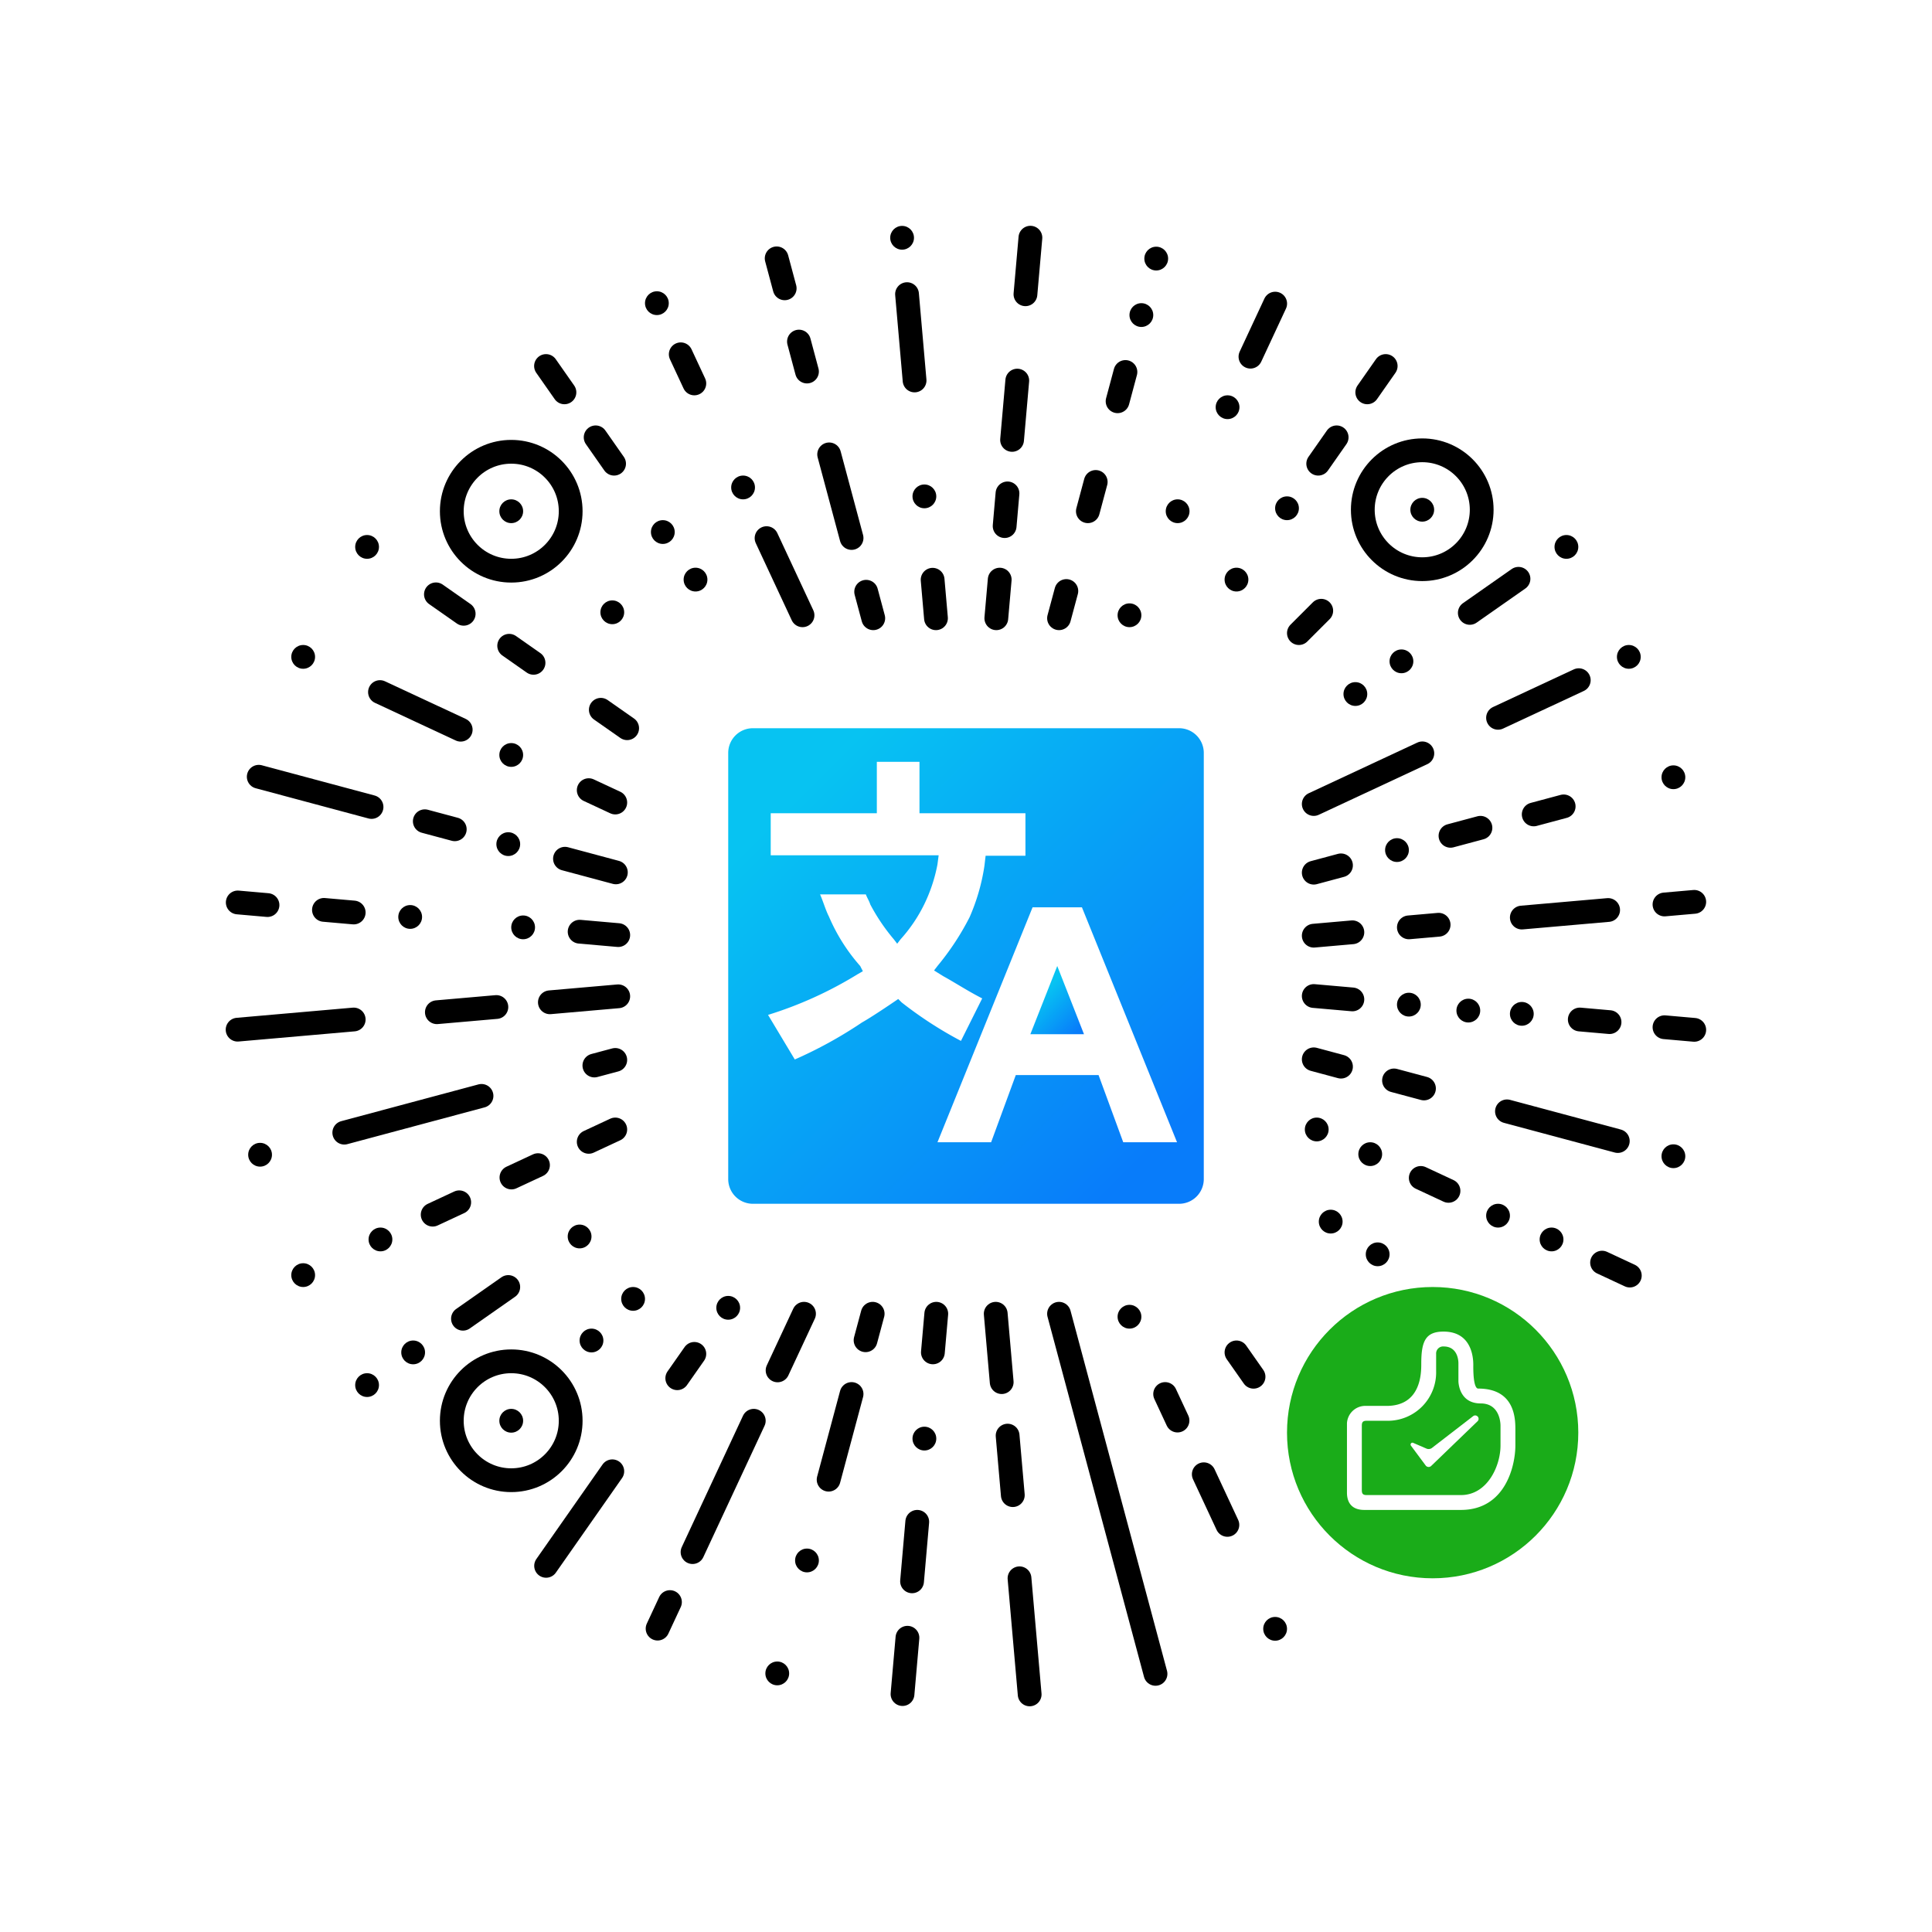 <svg id="QR_Code" data-name="QR Code" xmlns="http://www.w3.org/2000/svg" xmlns:xlink="http://www.w3.org/1999/xlink"
     viewBox="0 0 650 650" width="200" height="200">
    <defs>
        <linearGradient id="linearGradient_1" x1="242.83" y1="242.83" x2="391.61" y2="391.61"
                        gradientUnits="userSpaceOnUse">
            <stop offset="0.17" stop-color="#07c3f2"/>
            <stop offset="0.97" stop-color="#087cfa"/>
        </linearGradient>
        <linearGradient id="linearGradient_2" x1="347.23" y1="332.53" x2="362.55" y2="347.85"
                        xlink:href="#linearGradient_1"/>
    </defs>
    <rect width="650" height="650" fill="#fff"/>
    <g id="Dots">
        <circle cx="199" cy="451" r="4"/>
        <circle cx="213" cy="437" r="4"/>
        <circle cx="123.5" cy="466" r="4"/>
        <circle cx="245" cy="440" r="4"/>
        <circle cx="139" cy="455" r="4"/>
        <circle cx="195" cy="416" r="4"/>
        <circle cx="102" cy="221" r="4"/>
        <circle cx="123.5" cy="184" r="4"/>
        <circle cx="206" cy="206" r="4"/>
        <circle cx="234" cy="195" r="4"/>
        <circle cx="223" cy="179" r="4"/>
        <circle cx="250" cy="164" r="4"/>
        <circle cx="303.5" cy="80" r="4"/>
        <circle cx="380" cy="207" r="4"/>
        <circle cx="396.2" cy="172" r="4"/>
        <circle cx="413" cy="137" r="4"/>
        <circle cx="416" cy="195" r="4"/>
        <circle cx="456" cy="233.5" r="4"/>
        <circle cx="470" cy="286" r="4"/>
        <circle cx="494" cy="340" r="4"/>
        <circle cx="474" cy="338" r="4"/>
        <circle cx="563" cy="389" r="4"/>
        <circle cx="512" cy="341.1" r="4"/>
        <circle cx="563" cy="261.5" r="4"/>
        <circle cx="548" cy="221" r="4"/>
        <circle cx="471.5" cy="222.5" r="4"/>
        <circle cx="527" cy="184" r="4"/>
        <circle cx="433" cy="171" r="4"/>
        <circle cx="389" cy="87" r="4"/>
        <circle cx="384" cy="106" r="4"/>
        <circle cx="311" cy="167" r="4"/>
        <circle cx="221" cy="102" r="4"/>
        <circle cx="172" cy="254" r="4"/>
        <circle cx="171" cy="284" r="4"/>
        <circle cx="176" cy="312" r="4"/>
        <circle cx="138" cy="308.5" r="4"/>
        <circle cx="102" cy="429" r="4"/>
        <circle cx="271.5" cy="525" r="4"/>
        <circle cx="311" cy="484" r="4"/>
        <circle cx="380" cy="443" r="4"/>
        <circle cx="463.5" cy="422" r="4"/>
        <circle cx="447.7" cy="411" r="4"/>
        <circle cx="443" cy="380" r="4"/>
        <circle cx="461" cy="388.3" r="4"/>
        <circle cx="504" cy="409" r="4"/>
        <circle cx="522" cy="417" r="4"/>
        <circle cx="429" cy="548" r="4"/>
        <circle cx="261.5" cy="563" r="4"/>
        <circle cx="87.5" cy="388.5" r="4"/>
        <circle cx="128" cy="417" r="4"/>
    </g>
    <g id="Lines">
        <line x1="171" y1="433" x2="155.76" y2="443.67" fill="none" stroke="#000" stroke-linecap="round"
              stroke-miterlimit="10" stroke-width="8"/>
        <line x1="156" y1="206.5" x2="146.66" y2="199.96" fill="none" stroke="#000" stroke-linecap="round"
              stroke-miterlimit="10" stroke-width="8"/>
        <line x1="179.5" y1="223" x2="171.31" y2="217.26" fill="none" stroke="#000" stroke-linecap="round"
              stroke-miterlimit="10" stroke-width="8"/>
        <line x1="211" y1="245" x2="202.14" y2="238.8" fill="none" stroke="#000" stroke-linecap="round"
              stroke-miterlimit="10" stroke-width="8"/>
        <line x1="155" y1="245.5" x2="127.84" y2="232.84" fill="none" stroke="#000" stroke-linecap="round"
              stroke-miterlimit="10" stroke-width="8"/>
        <line x1="207" y1="270" x2="198.07" y2="265.84" fill="none" stroke="#000" stroke-linecap="round"
              stroke-miterlimit="10" stroke-width="8"/>
        <line x1="125" y1="271.5" x2="87.05" y2="261.33" fill="none" stroke="#000" stroke-linecap="round"
              stroke-miterlimit="10" stroke-width="8"/>
        <line x1="153" y1="279" x2="142.92" y2="276.3" fill="none" stroke="#000" stroke-linecap="round"
              stroke-miterlimit="10" stroke-width="8"/>
        <line x1="207.2" y1="293.5" x2="190.08" y2="288.91" fill="none" stroke="#000" stroke-linecap="round"
              stroke-miterlimit="10" stroke-width="8"/>
        <line x1="208" y1="314.6" x2="195.01" y2="313.46" fill="none" stroke="#000" stroke-linecap="round"
              stroke-miterlimit="10" stroke-width="8"/>
        <line x1="119" y1="307" x2="108.99" y2="306.12" fill="none" stroke="#000" stroke-linecap="round"
              stroke-miterlimit="10" stroke-width="8"/>
        <line x1="90" y1="304.5" x2="79.99" y2="303.62" fill="none" stroke="#000" stroke-linecap="round"
              stroke-miterlimit="10" stroke-width="8"/>
        <line x1="208" y1="335.2" x2="185" y2="337.21" fill="none" stroke="#000" stroke-linecap="round"
              stroke-miterlimit="10" stroke-width="8"/>
        <line x1="167" y1="338.8" x2="146.98" y2="340.55" fill="none" stroke="#000" stroke-linecap="round"
              stroke-miterlimit="10" stroke-width="8"/>
        <line x1="119" y1="343" x2="79.94" y2="346.42" fill="none" stroke="#000" stroke-linecap="round"
              stroke-miterlimit="10" stroke-width="8"/>
        <line x1="162" y1="368.7" x2="115.83" y2="381.07" fill="none" stroke="#000" stroke-linecap="round"
              stroke-miterlimit="10" stroke-width="8"/>
        <line x1="207" y1="356.6" x2="199.97" y2="358.48" fill="none" stroke="#000" stroke-linecap="round"
              stroke-miterlimit="10" stroke-width="8"/>
        <line x1="154.5" y1="404.5" x2="145.57" y2="408.66" fill="none" stroke="#000" stroke-linecap="round"
              stroke-miterlimit="10" stroke-width="8"/>
        <line x1="181" y1="392" x2="172.07" y2="396.16" fill="none" stroke="#000" stroke-linecap="round"
              stroke-miterlimit="10" stroke-width="8"/>
        <line x1="207" y1="380" x2="198.07" y2="384.16" fill="none" stroke="#000" stroke-linecap="round"
              stroke-miterlimit="10" stroke-width="8"/>
        <line x1="233.6" y1="455.5" x2="227.86" y2="463.69" fill="none" stroke="#000" stroke-linecap="round"
              stroke-miterlimit="10" stroke-width="8"/>
        <line x1="206" y1="495" x2="183.73" y2="526.81" fill="none" stroke="#000" stroke-linecap="round"
              stroke-miterlimit="10" stroke-width="8"/>
        <line x1="270.5" y1="442" x2="261.61" y2="461.05" fill="none" stroke="#000" stroke-linecap="round"
              stroke-miterlimit="10" stroke-width="8"/>
        <line x1="253.6" y1="478" x2="233" y2="522.19" fill="none" stroke="#000" stroke-linecap="round"
              stroke-miterlimit="10" stroke-width="8"/>
        <line x1="225.4" y1="539" x2="221.24" y2="547.93" fill="none" stroke="#000" stroke-linecap="round"
              stroke-miterlimit="10" stroke-width="8"/>
        <line x1="286.5" y1="469" x2="278.78" y2="497.82" fill="none" stroke="#000" stroke-linecap="round"
              stroke-miterlimit="10" stroke-width="8"/>
        <line x1="293.6" y1="442" x2="291.21" y2="450.91" fill="none" stroke="#000" stroke-linecap="round"
              stroke-miterlimit="10" stroke-width="8"/>
        <line x1="315" y1="442" x2="313.86" y2="454.99" fill="none" stroke="#000" stroke-linecap="round"
              stroke-miterlimit="10" stroke-width="8"/>
        <line x1="308.6" y1="512" x2="306.85" y2="532.02" fill="none" stroke="#000" stroke-linecap="round"
              stroke-miterlimit="10" stroke-width="8"/>
        <line x1="305.3" y1="551" x2="303.64" y2="569.95" fill="none" stroke="#000" stroke-linecap="round"
              stroke-miterlimit="10" stroke-width="8"/>
        <line x1="335" y1="442" x2="337.01" y2="465" fill="none" stroke="#000" stroke-linecap="round"
              stroke-miterlimit="10" stroke-width="8"/>
        <line x1="339" y1="483" x2="340.75" y2="503.02" fill="none" stroke="#000" stroke-linecap="round"
              stroke-miterlimit="10" stroke-width="8"/>
        <line x1="343" y1="531" x2="346.42" y2="570.06" fill="none" stroke="#000" stroke-linecap="round"
              stroke-miterlimit="10" stroke-width="8"/>
        <line x1="356.3" y1="442" x2="388.76" y2="563.15" fill="none" stroke="#000" stroke-linecap="round"
              stroke-miterlimit="10" stroke-width="8"/>
        <line x1="392" y1="469" x2="396.16" y2="477.93" fill="none" stroke="#000" stroke-linecap="round"
              stroke-miterlimit="10" stroke-width="8"/>
        <line x1="405" y1="496" x2="412.94" y2="513.03" fill="none" stroke="#000" stroke-linecap="round"
              stroke-miterlimit="10" stroke-width="8"/>
        <line x1="416" y1="455" x2="421.74" y2="463.19" fill="none" stroke="#000" stroke-linecap="round"
              stroke-miterlimit="10" stroke-width="8"/>
        <line x1="206.6" y1="156" x2="200.4" y2="147.14" fill="none" stroke="#000" stroke-linecap="round"
              stroke-miterlimit="10" stroke-width="8"/>
        <line x1="233.6" y1="129" x2="229.03" y2="119.2" fill="none" stroke="#000" stroke-linecap="round"
              stroke-miterlimit="10" stroke-width="8"/>
        <line x1="189.9" y1="132" x2="183.7" y2="123.14" fill="none" stroke="#000" stroke-linecap="round"
              stroke-miterlimit="10" stroke-width="8"/>
        <line x1="270" y1="207" x2="257.9" y2="181.05" fill="none" stroke="#000" stroke-linecap="round"
              stroke-miterlimit="10" stroke-width="8"/>
        <line x1="264" y1="97" x2="261.3" y2="86.92" fill="none" stroke="#000" stroke-linecap="round"
              stroke-miterlimit="10" stroke-width="8"/>
        <line x1="271.5" y1="125" x2="268.8" y2="114.92" fill="none" stroke="#000" stroke-linecap="round"
              stroke-miterlimit="10" stroke-width="8"/>
        <line x1="286.5" y1="181" x2="278.96" y2="152.87" fill="none" stroke="#000" stroke-linecap="round"
              stroke-miterlimit="10" stroke-width="8"/>
        <line x1="293.8" y1="208" x2="291.41" y2="199.09" fill="none" stroke="#000" stroke-linecap="round"
              stroke-miterlimit="10" stroke-width="8"/>
        <line x1="307.7" y1="128" x2="305.16" y2="98.96" fill="none" stroke="#000" stroke-linecap="round"
              stroke-miterlimit="10" stroke-width="8"/>
        <line x1="314.9" y1="208" x2="313.77" y2="195.05" fill="none" stroke="#000" stroke-linecap="round"
              stroke-miterlimit="10" stroke-width="8"/>
        <line x1="345" y1="99" x2="346.67" y2="79.97" fill="none" stroke="#000" stroke-linecap="round"
              stroke-miterlimit="10" stroke-width="8"/>
        <line x1="340.5" y1="148" x2="342.25" y2="128.05" fill="none" stroke="#000" stroke-linecap="round"
              stroke-miterlimit="10" stroke-width="8"/>
        <line x1="338" y1="177" x2="338.96" y2="166" fill="none" stroke="#000" stroke-linecap="round"
              stroke-miterlimit="10" stroke-width="8"/>
        <line x1="335.2" y1="208" x2="336.34" y2="195.01" fill="none" stroke="#000" stroke-linecap="round"
              stroke-miterlimit="10" stroke-width="8"/>
        <line x1="366" y1="172" x2="368.64" y2="162.15" fill="none" stroke="#000" stroke-linecap="round"
              stroke-miterlimit="10" stroke-width="8"/>
        <line x1="376" y1="135" x2="378.64" y2="125.15" fill="none" stroke="#000" stroke-linecap="round"
              stroke-miterlimit="10" stroke-width="8"/>
        <line x1="356.3" y1="208" x2="358.76" y2="198.84" fill="none" stroke="#000" stroke-linecap="round"
              stroke-miterlimit="10" stroke-width="8"/>
        <line x1="420.7" y1="120" x2="429.02" y2="102.15" fill="none" stroke="#000" stroke-linecap="round"
              stroke-miterlimit="10" stroke-width="8"/>
        <line x1="443.5" y1="156" x2="449.7" y2="147.14" fill="none" stroke="#000" stroke-linecap="round"
              stroke-miterlimit="10" stroke-width="8"/>
        <line x1="460" y1="132" x2="466.2" y2="123.14" fill="none" stroke="#000" stroke-linecap="round"
              stroke-miterlimit="10" stroke-width="8"/>
        <line x1="437" y1="213" x2="444.52" y2="205.48" fill="none" stroke="#000" stroke-linecap="round"
              stroke-miterlimit="10" stroke-width="8"/>
        <line x1="494.5" y1="206.2" x2="510.88" y2="194.73" fill="none" stroke="#000" stroke-linecap="round"
              stroke-miterlimit="10" stroke-width="8"/>
        <line x1="442" y1="270.5" x2="478.53" y2="253.46" fill="none" stroke="#000" stroke-linecap="round"
              stroke-miterlimit="10" stroke-width="8"/>
        <line x1="504" y1="241.5" x2="531.16" y2="228.84" fill="none" stroke="#000" stroke-linecap="round"
              stroke-miterlimit="10" stroke-width="8"/>
        <line x1="442" y1="293.6" x2="451.16" y2="291.14" fill="none" stroke="#000" stroke-linecap="round"
              stroke-miterlimit="10" stroke-width="8"/>
        <line x1="488" y1="281.2" x2="498.08" y2="278.5" fill="none" stroke="#000" stroke-linecap="round"
              stroke-miterlimit="10" stroke-width="8"/>
        <line x1="516" y1="274" x2="526.08" y2="271.3" fill="none" stroke="#000" stroke-linecap="round"
              stroke-miterlimit="10" stroke-width="8"/>
        <line x1="442" y1="314.8" x2="454.99" y2="313.66" fill="none" stroke="#000" stroke-linecap="round"
              stroke-miterlimit="10" stroke-width="8"/>
        <line x1="442" y1="335.1" x2="454.99" y2="336.24" fill="none" stroke="#000" stroke-linecap="round"
              stroke-miterlimit="10" stroke-width="8"/>
        <line x1="474" y1="312" x2="484.01" y2="311.12" fill="none" stroke="#000" stroke-linecap="round"
              stroke-miterlimit="10" stroke-width="8"/>
        <line x1="531.5" y1="343" x2="541.51" y2="343.88" fill="none" stroke="#000" stroke-linecap="round"
              stroke-miterlimit="10" stroke-width="8"/>
        <line x1="560" y1="345.6" x2="570.01" y2="346.48" fill="none" stroke="#000" stroke-linecap="round"
              stroke-miterlimit="10" stroke-width="8"/>
        <line x1="560" y1="304.3" x2="570.01" y2="303.42" fill="none" stroke="#000" stroke-linecap="round"
              stroke-miterlimit="10" stroke-width="8"/>
        <line x1="512" y1="308.7" x2="541.04" y2="306.16" fill="none" stroke="#000" stroke-linecap="round"
              stroke-miterlimit="10" stroke-width="8"/>
        <line x1="442" y1="356.4" x2="451.16" y2="358.86" fill="none" stroke="#000" stroke-linecap="round"
              stroke-miterlimit="10" stroke-width="8"/>
        <line x1="469" y1="363.5" x2="479.08" y2="366.2" fill="none" stroke="#000" stroke-linecap="round"
              stroke-miterlimit="10" stroke-width="8"/>
        <line x1="507" y1="373.9" x2="544.29" y2="383.89" fill="none" stroke="#000" stroke-linecap="round"
              stroke-miterlimit="10" stroke-width="8"/>
        <line x1="478" y1="396.3" x2="487.33" y2="400.65" fill="none" stroke="#000" stroke-linecap="round"
              stroke-miterlimit="10" stroke-width="8"/>
        <line x1="539" y1="424.8" x2="548.33" y2="429.15" fill="none" stroke="#000" stroke-linecap="round"
              stroke-miterlimit="10" stroke-width="8"/>
    </g>
    <g id="Pointer">
        <circle cx="172" cy="478" r="4"/>
        <circle cx="172" cy="478" r="20" fill="none" stroke="#000" stroke-miterlimit="10" stroke-width="8"/>
    </g>
    <g id="Pointer-2">
        <circle cx="478.5" cy="171.5" r="4"/>
        <circle cx="478.5" cy="171.5" r="20" fill="none" stroke="#000" stroke-miterlimit="10" stroke-width="8"/>
    </g>
    <g id="Pointer-3">
        <circle cx="172" cy="172" r="4"/>
        <circle cx="172" cy="172" r="20" fill="none" stroke="#000" stroke-miterlimit="10" stroke-width="8"/>
    </g>
    <g id="WeChat_Pay">
        <circle cx="482" cy="482" r="49" fill="#1aac19"/>
        <path d="M497.17,476.6a1.09,1.09,0,0,0-.26-.22,1.14,1.14,0,0,0-.83-.15,1.11,1.11,0,0,0-.37.15l-14.06,10.85a1.91,1.91,0,0,1-1.67.16l-4.52-1.95a.58.58,0,0,0-.39-.05.63.63,0,0,0-.48.74.71.71,0,0,0,.11.25l4.89,6.58.12.16a1.26,1.26,0,0,0,1.2.4,1.32,1.32,0,0,0,.52-.25l.12-.11,15.61-15.05a1.12,1.12,0,0,0,.27-1A1,1,0,0,0,497.17,476.6Z"
              fill="#fff"/>
        <path d="M497.33,467.17c-.28,0-1.66,0-1.66-7.5,0-.84.54-11.67-10-11.67-6.12,0-7.5,3.31-7.5,10.83,0,3,0,14.17-11.67,14.17H459a6.19,6.19,0,0,0-5.83,5.83v23.34c0,3.76,2,5.83,5.83,5.83h32.5c15.1,0,18.33-15.08,18.33-21.67v-5C509.83,478.05,510.13,467.17,497.33,467.17Zm7.5,12.5v6.66c0,6.85-4.4,16.67-13.33,16.67H459.82c-1.21,0-1.65-.38-1.65-1.67V479.67c0-1.21.36-1.67,1.66-1.67h7.5a16.26,16.26,0,0,0,15.84-16.67V455.5a2.36,2.36,0,0,1,2.5-2.5c5.28,0,5,5.83,5,5.83v5.84s0,7.5,7.5,7.5C505,472.17,504.83,479.67,504.83,479.67Z"
              fill="#fff" fill-rule="evenodd"/>
    </g>
    <g id="Icon">
        <path d="M396.69,245H253.31a8.31,8.31,0,0,0-8.31,8.31V396.69a8.31,8.31,0,0,0,8.31,8.31H396.69a8.31,8.31,0,0,0,8.31-8.31V253.31A8.31,8.31,0,0,0,396.69,245ZM302.2,336.1S294,341.75,290,344a145.26,145.26,0,0,1-22.6,12.45l-9-15a131.7,131.7,0,0,0,30-13.6l1.9-1.1L289.4,325a61.79,61.79,0,0,1-10.5-16.6c-1.15-2.25-1.9-5-3-7.5H291.3c.4,1.1,1.15,2.25,1.5,3.4A65.25,65.25,0,0,0,300.7,316l1.15,1.5L303,316a50.91,50.91,0,0,0,7.9-11.65,53,53,0,0,0,4.5-13.55l.4-3.05H259.3V273.6H295V256.3h14.35v17.3H345v14.3H331.6l-.4,3.4a67.79,67.79,0,0,1-5,17.3A88.88,88.88,0,0,1,315.4,325l-1.15,1.5,3.05,1.9c4.1,2.25,8.25,5,13.15,7.5l-7.15,14.3a132,132,0,0,1-19.95-12.95Zm75.7,48.2-8.3-22.6H341.75l-8.3,22.6H315.4l32-79.05H364l32,79.05Z"
              fill="url(#linearGradient_1)"/>
        <polygon points="346.65 347.95 364.7 347.95 355.7 325 346.65 347.95" fill="url(#linearGradient_2)"/>
    </g>
</svg>
